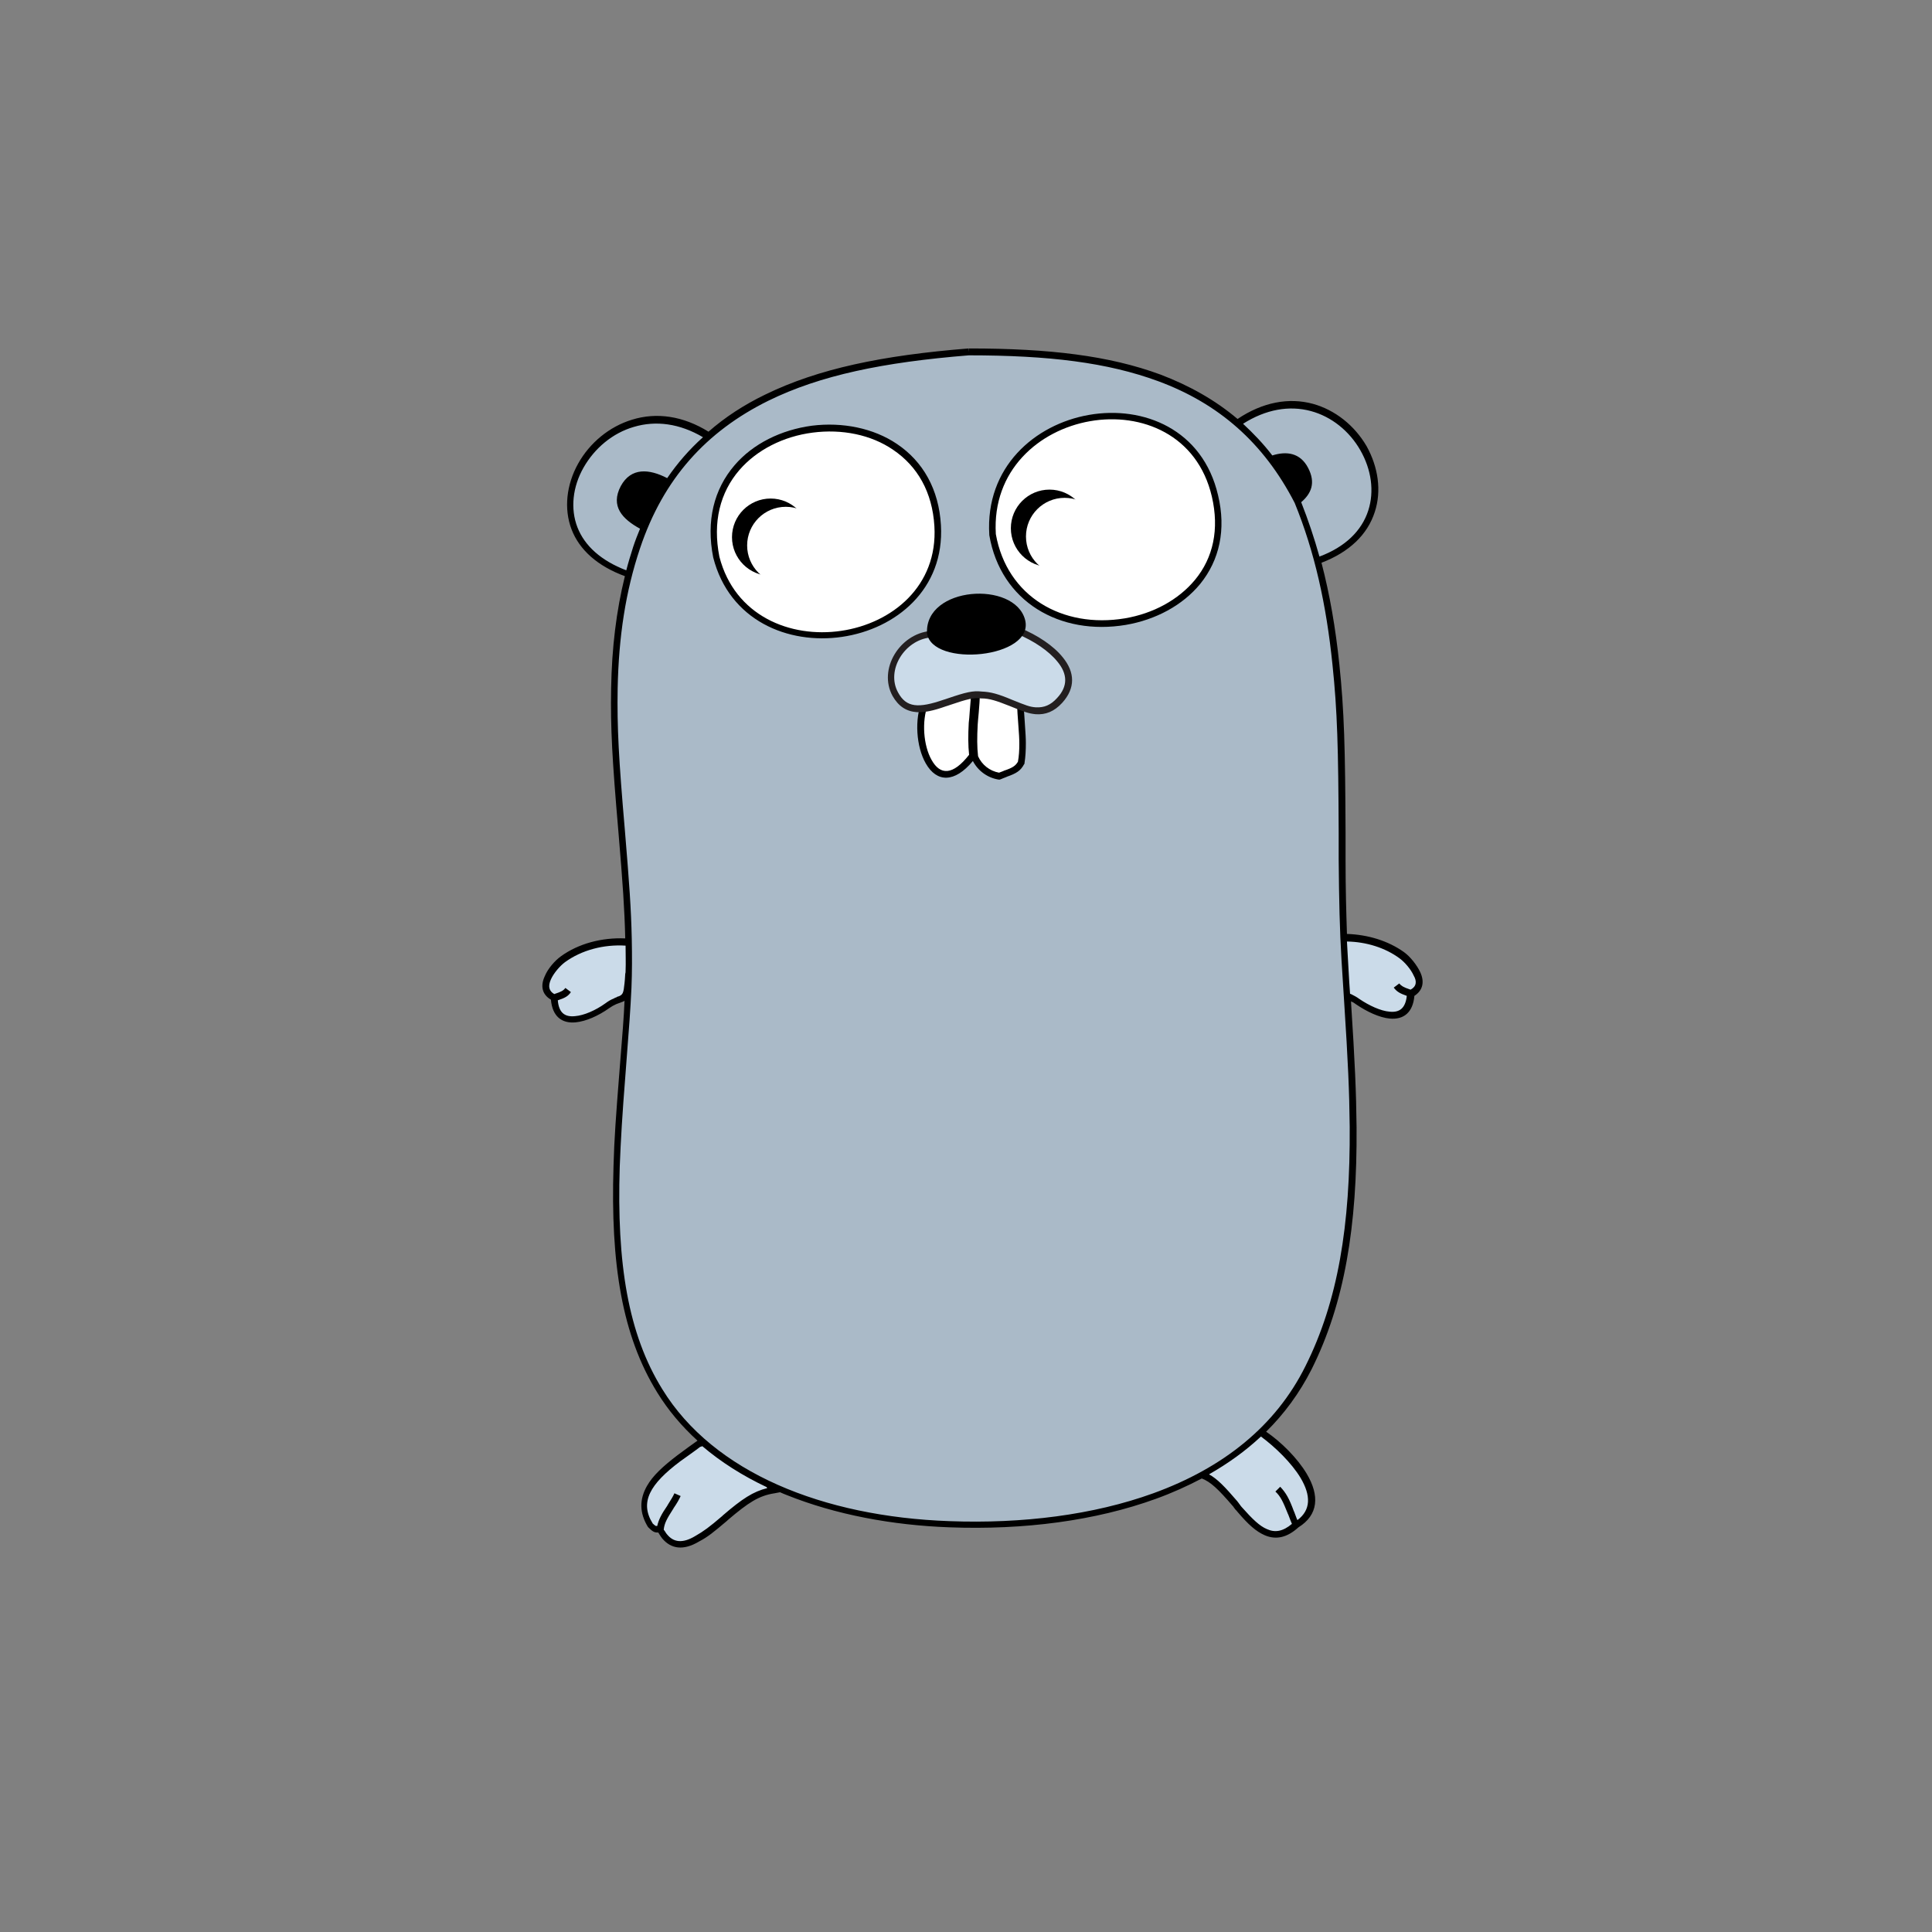 <svg xmlns="http://www.w3.org/2000/svg" width="50" height="50" viewBox="0 0 50 50">
  <rect x="0" y="0" width="50" height="50" fill="#808080" stroke="none"/>
  <g fill="none" transform="translate(14 9)">
    <path fill="#CBDBE9" d="M0.329,16.817 C0.374,17.734 1.291,17.307 1.7,17.022 C2.092,16.746 2.208,16.977 2.243,16.443 C2.27,16.087 2.306,15.74 2.288,15.384 C1.692,15.33 1.051,15.473 0.561,15.829 C0.303,16.007 -0.16,16.595 0.329,16.817 L0.329,16.817 Z M18.607,28.088 C19.31,28.524 20.601,29.842 19.541,30.483 C18.526,31.409 17.957,29.459 17.066,29.192 C17.449,28.667 17.93,28.186 18.607,28.088 Z M6.018,29.575 C5.19,29.699 4.727,30.447 4.033,30.83 C3.383,31.213 3.134,30.705 3.08,30.599 C2.982,30.554 2.991,30.643 2.831,30.483 C2.226,29.53 3.454,28.836 4.095,28.364 C4.985,28.186 5.546,28.96 6.018,29.575 L6.018,29.575 Z M22.515,16.701 C22.47,17.618 21.553,17.191 21.144,16.906 C20.752,16.63 20.636,16.862 20.601,16.327 C20.574,15.971 20.538,15.624 20.556,15.268 C21.153,15.215 21.794,15.357 22.283,15.713 C22.533,15.891 23.005,16.479 22.515,16.701 L22.515,16.701 Z"/>
    <path fill="#AABAC8" d="M20.084,5.52 C23.263,4.398 20.779,0.045 18.01,1.967 C16.194,0.41 13.692,0.125 11.066,0.125 C8.493,0.33 6.045,0.801 4.336,2.297 C1.576,0.516 -0.97,4.79 2.27,5.867 C1.362,9.392 2.395,12.989 2.252,16.577 C2.119,19.8 1.273,24.117 3.062,27.011 C4.585,29.486 7.861,30.367 10.559,30.465 C14.004,30.59 18.179,29.744 19.853,26.405 C21.455,23.227 21.01,19.265 20.805,15.838 C20.601,12.375 20.984,8.858 20.084,5.52 L20.084,5.52 Z"/>
    <path fill="#000" d="M22.755,16.158 C22.666,15.971 22.497,15.758 22.337,15.642 C21.927,15.348 21.402,15.188 20.859,15.17 C20.841,14.618 20.823,14.013 20.823,13.247 L20.823,12.553 C20.814,10.363 20.788,9.401 20.663,8.199 C20.565,7.256 20.414,6.383 20.2,5.564 C20.921,5.288 21.393,4.834 21.58,4.247 C21.758,3.704 21.669,3.089 21.367,2.546 C21.055,2.012 20.556,1.611 19.978,1.451 C19.354,1.282 18.678,1.407 18.028,1.843 C17.449,1.353 16.782,0.979 16.034,0.694 C14.707,0.205 13.167,0.018 11.075,0.018 L11.075,0.107 L11.066,0.018 C8.831,0.196 7.176,0.543 5.805,1.211 C5.253,1.478 4.763,1.798 4.336,2.172 C3.677,1.763 2.991,1.665 2.359,1.861 C1.772,2.039 1.264,2.457 0.961,3 C0.659,3.543 0.588,4.167 0.792,4.701 C0.997,5.235 1.469,5.653 2.172,5.911 C1.95,6.811 1.834,7.763 1.816,8.814 C1.798,9.838 1.843,10.657 2.003,12.508 C2.119,13.888 2.163,14.52 2.181,15.286 C1.576,15.259 0.97,15.42 0.516,15.749 C0.356,15.865 0.178,16.069 0.098,16.265 C-0.018,16.515 0.027,16.737 0.258,16.871 C0.294,17.298 0.534,17.494 0.899,17.458 C1.166,17.432 1.487,17.289 1.763,17.093 C1.821,17.051 1.884,17.015 1.95,16.986 C1.976,16.977 1.994,16.969 2.021,16.96 C2.021,16.96 2.074,16.942 2.092,16.933 C2.119,16.924 2.146,16.915 2.163,16.897 C2.146,17.316 2.11,17.752 2.03,18.749 C1.941,19.871 1.896,20.485 1.878,21.171 C1.798,23.717 2.101,25.569 3.009,27.037 C3.294,27.5 3.641,27.91 4.051,28.284 C3.971,28.337 3.632,28.587 3.525,28.667 C3.152,28.952 2.893,29.192 2.742,29.459 C2.546,29.806 2.546,30.153 2.769,30.518 L2.778,30.527 L2.787,30.536 C2.884,30.634 2.938,30.661 3.009,30.661 L3.036,30.661 C3.045,30.679 3.054,30.688 3.063,30.705 C3.089,30.75 3.116,30.786 3.143,30.821 C3.365,31.079 3.677,31.142 4.095,30.892 C4.318,30.777 4.478,30.643 4.816,30.358 L4.834,30.34 C5.377,29.877 5.644,29.708 6.045,29.646 L6.187,29.619 C6.241,29.646 6.294,29.664 6.356,29.69 C7.621,30.198 9.089,30.474 10.576,30.527 C12.499,30.599 14.351,30.358 15.918,29.788 C16.336,29.637 16.728,29.459 17.102,29.263 C17.333,29.352 17.529,29.539 17.903,29.975 C17.921,29.993 17.921,29.993 17.93,30.011 C17.948,30.029 17.948,30.038 17.957,30.047 C17.974,30.073 18.001,30.091 18.019,30.118 C18.313,30.465 18.509,30.634 18.731,30.732 C19.025,30.857 19.31,30.794 19.604,30.527 C20.12,30.207 20.156,29.708 19.817,29.139 C19.577,28.738 19.159,28.319 18.767,28.052 C19.23,27.598 19.63,27.055 19.942,26.441 C20.797,24.732 21.126,22.738 21.108,20.174 C21.099,19.265 21.064,18.473 20.966,16.96 L20.966,16.915 C21.01,16.933 21.055,16.96 21.099,16.995 C21.375,17.182 21.696,17.334 21.963,17.36 C22.328,17.396 22.568,17.2 22.604,16.773 C22.826,16.63 22.871,16.408 22.755,16.158 L22.755,16.158 Z M19.924,1.638 C20.458,1.781 20.921,2.154 21.206,2.653 C21.491,3.152 21.571,3.712 21.411,4.211 C21.242,4.736 20.815,5.155 20.147,5.404 C20.014,4.927 19.856,4.458 19.675,3.997 C19.933,3.775 20.058,3.499 19.853,3.107 C19.648,2.715 19.292,2.671 18.927,2.787 C18.696,2.484 18.438,2.217 18.17,1.967 C18.758,1.594 19.363,1.487 19.924,1.638 L19.924,1.638 Z M0.944,4.647 C0.757,4.166 0.819,3.597 1.104,3.098 C1.389,2.6 1.852,2.208 2.404,2.048 C2.974,1.878 3.588,1.959 4.193,2.315 C3.843,2.629 3.532,2.985 3.267,3.374 C2.804,3.134 2.333,3.089 2.066,3.579 C1.79,4.104 2.11,4.434 2.564,4.683 C2.502,4.834 2.439,4.994 2.386,5.155 C2.324,5.35 2.261,5.555 2.208,5.76 C1.558,5.511 1.131,5.128 0.944,4.647 L0.944,4.647 Z M2.021,16.782 C2.012,16.782 1.959,16.799 1.959,16.808 C1.932,16.817 1.905,16.826 1.879,16.844 C1.807,16.871 1.736,16.915 1.665,16.968 C1.416,17.147 1.113,17.28 0.881,17.298 C0.614,17.325 0.463,17.209 0.436,16.888 C0.623,16.826 0.703,16.782 0.775,16.675 L0.632,16.568 C0.579,16.639 0.525,16.666 0.365,16.719 C0.356,16.719 0.356,16.719 0.347,16.728 C0.205,16.648 0.178,16.523 0.258,16.345 C0.33,16.185 0.49,15.998 0.623,15.9 C1.051,15.589 1.62,15.437 2.19,15.473 C2.19,15.695 2.199,15.918 2.19,16.132 C2.19,16.158 2.19,16.176 2.181,16.203 C2.172,16.327 2.172,16.381 2.163,16.443 C2.137,16.701 2.119,16.737 2.021,16.782 L2.021,16.782 Z M4.71,30.216 L4.692,30.234 C4.362,30.518 4.202,30.634 3.997,30.75 C3.659,30.955 3.428,30.91 3.267,30.714 C3.241,30.687 3.223,30.652 3.205,30.625 C3.196,30.616 3.187,30.599 3.178,30.59 L3.178,30.581 C3.196,30.42 3.259,30.305 3.419,30.055 C3.428,30.046 3.428,30.046 3.428,30.038 C3.526,29.895 3.57,29.815 3.615,29.717 L3.454,29.646 C3.419,29.726 3.374,29.797 3.285,29.94 C3.276,29.949 3.276,29.949 3.276,29.958 C3.116,30.189 3.045,30.331 3.009,30.492 L3,30.492 L2.973,30.492 C2.956,30.483 2.929,30.465 2.893,30.429 C2.546,29.877 2.822,29.406 3.606,28.818 C3.704,28.747 4.033,28.515 4.122,28.444 C4.14,28.444 4.158,28.435 4.175,28.426 C4.656,28.836 5.217,29.192 5.84,29.486 C5.84,29.495 5.849,29.504 5.858,29.512 C5.493,29.601 5.208,29.788 4.71,30.216 L4.71,30.216 Z M19.657,29.245 C19.933,29.708 19.924,30.082 19.577,30.34 C19.55,30.287 19.533,30.225 19.497,30.136 C19.497,30.127 19.497,30.127 19.488,30.118 C19.363,29.779 19.283,29.637 19.132,29.477 L19.007,29.601 C19.141,29.726 19.203,29.86 19.328,30.171 C19.328,30.18 19.328,30.18 19.337,30.189 C19.381,30.305 19.408,30.376 19.435,30.438 C19.203,30.634 18.998,30.67 18.785,30.572 C18.598,30.492 18.42,30.322 18.135,30.002 C18.117,29.984 18.099,29.958 18.081,29.931 C18.073,29.922 18.064,29.913 18.055,29.895 C18.037,29.877 18.037,29.877 18.028,29.86 C17.699,29.477 17.503,29.272 17.289,29.156 C17.788,28.871 18.233,28.551 18.633,28.177 C19.007,28.453 19.426,28.862 19.657,29.245 L19.657,29.245 Z M19.782,26.361 C19.016,27.901 17.663,28.987 15.847,29.646 C14.298,30.207 12.464,30.438 10.568,30.367 C7.3,30.251 4.469,29.112 3.143,26.957 C2.253,25.524 1.959,23.699 2.039,21.188 C2.066,20.503 2.101,19.889 2.19,18.767 C2.288,17.503 2.315,17.138 2.342,16.568 C2.359,16.158 2.359,15.74 2.35,15.295 C2.333,14.511 2.288,13.888 2.172,12.49 C2.012,10.639 1.968,9.829 1.985,8.814 C2.012,7.478 2.19,6.303 2.564,5.19 C3.169,3.383 4.282,2.163 5.885,1.371 C7.229,0.712 8.858,0.374 11.075,0.196 C13.149,0.196 14.663,0.383 15.971,0.864 C17.538,1.442 18.704,2.457 19.506,4.015 C20.022,5.279 20.325,6.641 20.485,8.208 C20.61,9.401 20.636,10.363 20.645,12.544 L20.645,13.238 C20.654,14.315 20.672,15.072 20.717,15.829 C20.734,16.123 20.743,16.247 20.788,16.951 C20.886,18.464 20.921,19.248 20.93,20.156 C20.948,22.711 20.627,24.678 19.782,26.361 L19.782,26.361 Z M22.506,16.612 C22.497,16.612 22.488,16.603 22.479,16.603 C22.319,16.55 22.266,16.514 22.212,16.452 L22.07,16.559 C22.15,16.666 22.23,16.71 22.408,16.773 C22.373,17.093 22.221,17.209 21.963,17.182 C21.732,17.164 21.429,17.022 21.18,16.853 C21.108,16.799 21.037,16.764 20.966,16.728 C20.957,16.728 20.948,16.719 20.939,16.719 C20.904,16.23 20.904,16.105 20.886,15.847 L20.859,15.366 C21.358,15.375 21.847,15.526 22.221,15.802 C22.355,15.9 22.515,16.087 22.586,16.247 C22.675,16.399 22.657,16.532 22.506,16.612 L22.506,16.612 Z"/>
    <path fill="#FFF" d="M12.416,9.306 C12.425,9.76 12.514,10.258 12.434,10.739 C12.309,10.971 12.077,10.998 11.873,11.086 C11.588,11.042 11.347,10.855 11.232,10.588 C11.16,10.045 11.249,9.528 11.276,8.985 C11.276,8.968 11.614,8.994 11.917,9.083 C12.175,9.163 12.416,9.297 12.416,9.306 L12.416,9.306 Z M9.896,9.342 C9.647,10.285 10.226,11.825 11.178,10.561 C11.107,10.027 11.187,9.511 11.214,8.985 C11.223,8.941 9.905,9.279 9.896,9.342 L9.896,9.342 Z"/>
    <path fill="#000" d="M12.523,9.724 C12.505,9.457 12.496,9.35 12.496,9.217 L12.496,9.155 L12.434,9.137 L11.312,8.79 L11.312,8.727 L11.196,8.754 L11.187,8.754 L11.187,8.763 L9.923,9.083 L9.878,9.092 L9.861,9.137 C9.665,9.609 9.709,10.321 9.959,10.757 C10.243,11.256 10.706,11.264 11.178,10.695 C11.312,10.952 11.56,11.131 11.846,11.176 L11.873,11.176 L11.899,11.167 C11.935,11.149 11.971,11.14 12.033,11.113 C12.042,11.113 12.042,11.113 12.051,11.104 C12.309,11.015 12.416,10.944 12.505,10.775 L12.514,10.766 L12.514,10.748 C12.54,10.588 12.549,10.419 12.549,10.232 C12.549,10.098 12.54,9.974 12.523,9.724 L12.523,9.724 Z M11.098,9.395 C11.089,9.555 11.08,9.618 11.071,9.707 C11.054,10.036 11.054,10.285 11.08,10.534 C10.662,11.069 10.333,11.069 10.11,10.668 C9.896,10.294 9.852,9.662 10.012,9.244 L11.134,8.959 C11.125,9.074 11.116,9.19 11.098,9.395 L11.098,9.395 Z M12.344,10.713 C12.282,10.819 12.202,10.873 11.988,10.944 C11.979,10.944 11.979,10.944 11.971,10.953 C11.917,10.971 11.882,10.989 11.855,10.997 C11.614,10.953 11.41,10.793 11.312,10.57 C11.285,10.33 11.285,10.08 11.303,9.751 C11.312,9.662 11.312,9.6 11.33,9.439 C11.347,9.235 11.356,9.11 11.356,8.994 L12.327,9.288 C12.327,9.404 12.336,9.511 12.353,9.742 C12.371,9.983 12.38,10.107 12.38,10.25 C12.38,10.419 12.371,10.57 12.344,10.713 Z"/>
    <g transform="translate(4.333 1.964)">
      <path fill="#FFF" d="M0.205,3.463 C1.024,6.65 6.125,5.831 5.929,2.635 C5.698,-1.193 -0.579,-0.454 0.205,3.463"/>
      <path fill="#000" d="M6.018,2.626 C5.965,1.7 5.555,0.979 4.879,0.525 C4.273,0.116 3.472,-0.045 2.68,0.053 C1.887,0.16 1.157,0.516 0.677,1.077 C0.142,1.7 -0.062,2.519 0.125,3.463 L0.205,3.445 L0.125,3.463 C0.961,6.739 6.214,5.947 6.018,2.626 L6.018,2.626 Z M0.285,3.445 C0.107,2.546 0.303,1.781 0.801,1.202 C1.255,0.677 1.941,0.33 2.698,0.232 C3.454,0.134 4.211,0.285 4.781,0.677 C5.413,1.104 5.796,1.772 5.849,2.653 C6.036,5.76 1.077,6.508 0.285,3.445 L0.285,3.445 Z"/>
      <ellipse cx="1.611" cy="2.938" fill="#000" rx="1" ry="1"/>
      <ellipse cx="2.003" cy="3.152" fill="#FFF" rx="1" ry="1"/>
    </g>
    <g transform="translate(11.585 1.617)">
      <path fill="#FFF" d="M0.107,3.214 C0.739,6.873 6.722,5.902 5.858,2.217 C5.083,-1.095 -0.107,-0.178 0.107,3.214"/>
      <path fill="#000" d="M5.938,2.199 C5.146,-1.211 -0.196,-0.276 0.018,3.223 L0.018,3.232 C0.312,4.959 1.852,5.84 3.552,5.555 C4.327,5.422 5.021,5.048 5.475,4.496 C5.974,3.882 6.152,3.089 5.938,2.199 Z M5.342,4.389 C4.914,4.905 4.264,5.261 3.525,5.386 C1.914,5.653 0.472,4.825 0.187,3.205 C-0.009,-0.089 5.03,-0.97 5.778,2.235 C5.974,3.08 5.813,3.819 5.342,4.389 Z"/>
      <ellipse cx="1.576" cy="3.054" fill="#000" rx="1" ry="1"/>
      <ellipse cx="1.967" cy="3.267" fill="#FFF" rx="1" ry="1"/>
    </g>
    <g transform="translate(8.937 6.346)">
      <path fill="#CBDBE9" d="M1.143,1.073 C0.439,1.135 -0.13,1.963 0.235,2.622 C0.715,3.494 1.792,2.542 2.46,2.631 C3.235,2.649 3.867,3.45 4.481,2.773 C5.167,2.025 4.187,1.295 3.413,0.975 L1.143,1.073 Z"/>
      <path fill="#231F20" d="M4.57,1.669 C4.33,1.366 3.911,1.09 3.457,0.903 L3.439,0.895 L3.422,0.895 L1.143,0.984 C0.35,1.055 -0.219,1.972 0.163,2.666 C0.315,2.933 0.519,3.067 0.795,3.085 C1,3.094 1.214,3.049 1.543,2.933 C1.57,2.924 1.606,2.915 1.65,2.898 C2.095,2.746 2.273,2.702 2.451,2.729 L2.46,2.729 C2.674,2.729 2.852,2.791 3.19,2.924 C3.564,3.076 3.68,3.12 3.867,3.138 C4.125,3.156 4.348,3.067 4.552,2.844 C4.9,2.461 4.882,2.052 4.57,1.669 L4.57,1.669 Z M4.419,2.72 C4.25,2.907 4.08,2.969 3.876,2.96 C3.715,2.951 3.609,2.907 3.253,2.764 C2.896,2.613 2.701,2.56 2.469,2.551 C2.247,2.524 2.06,2.568 1.588,2.729 C1.543,2.746 1.508,2.755 1.481,2.764 C0.831,2.987 0.519,2.969 0.306,2.577 C-0.015,1.999 0.475,1.215 1.143,1.153 L3.395,1.064 C3.822,1.242 4.205,1.5 4.428,1.776 C4.695,2.096 4.704,2.417 4.419,2.72 L4.419,2.72 Z"/>
      <path fill="#000" d="M3.591,0.69 C3.315,-0.325 1,-0.174 1.054,1.037 C1.169,1.936 3.858,1.696 3.591,0.69 Z"/>
    </g>
  </g>
</svg>
